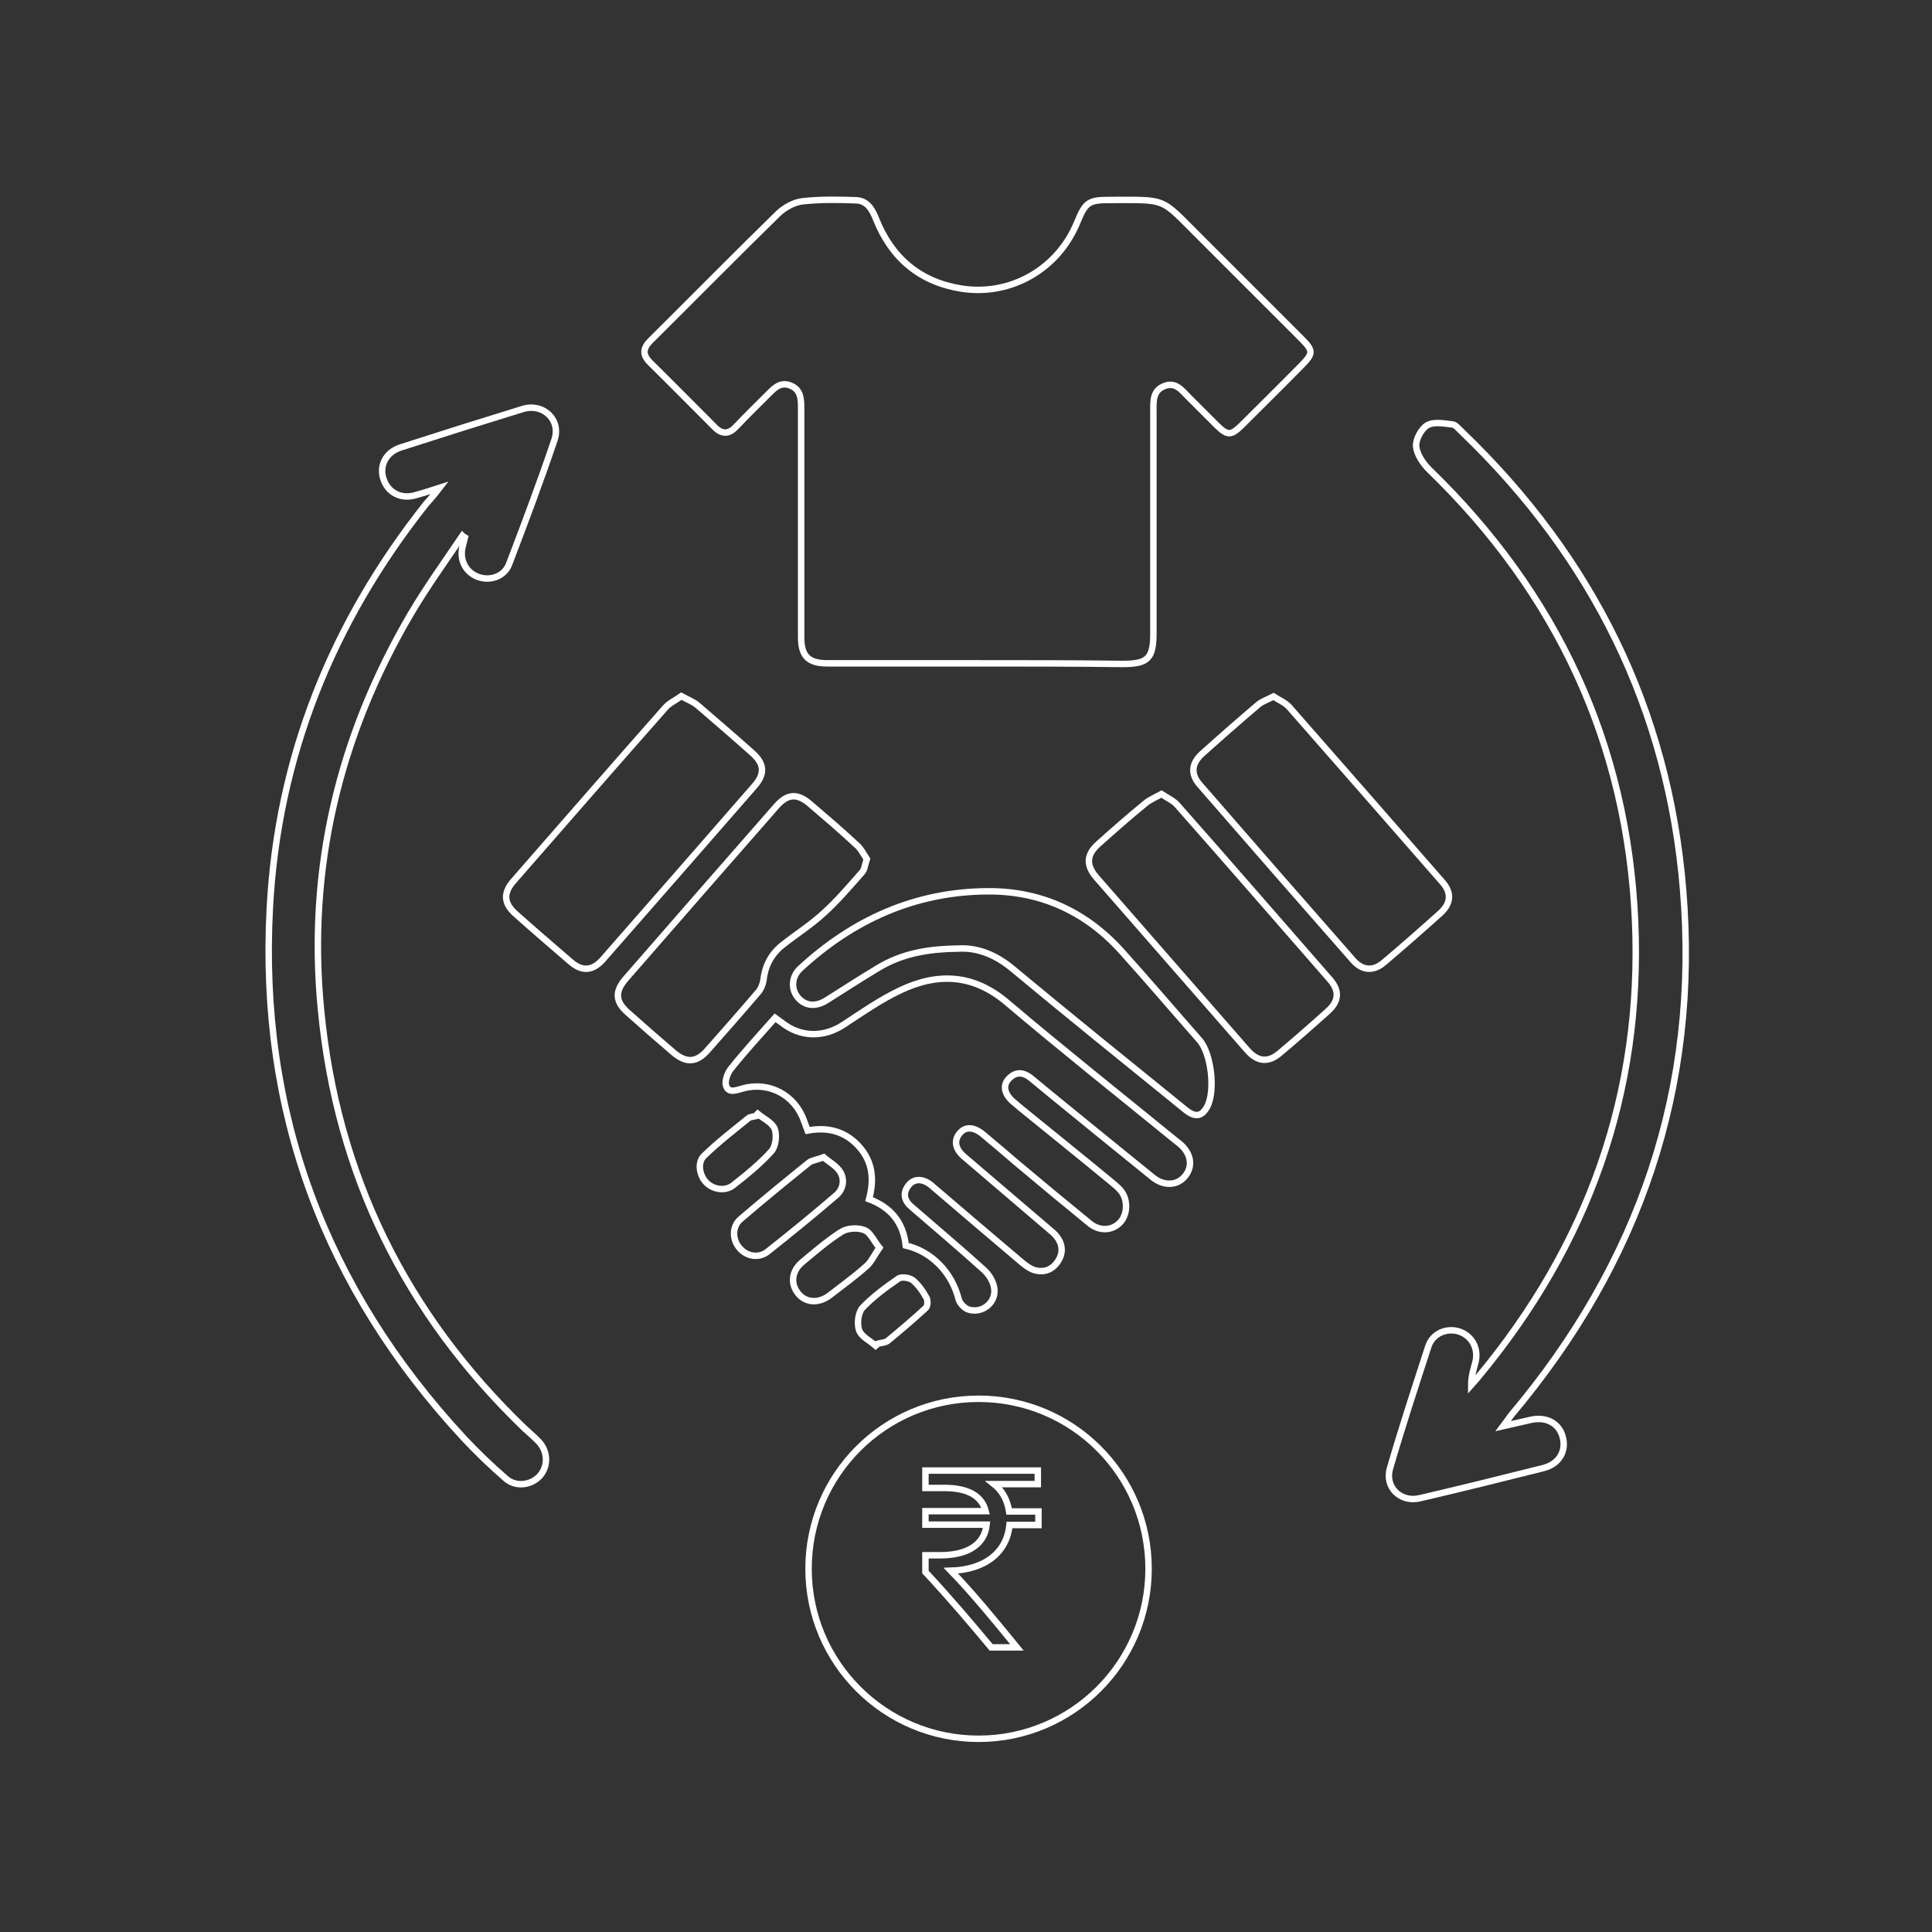 <?xml version="1.0" encoding="utf-8"?>
<!-- Generator: Adobe Illustrator 28.3.0, SVG Export Plug-In . SVG Version: 6.00 Build 0)  -->
<svg version="1.1" id="Layer_1" xmlns="http://www.w3.org/2000/svg" xmlns:xlink="http://www.w3.org/1999/xlink" x="0px" y="0px"
	 viewBox="0 0 60 60" style="enable-background:new 0 0 60 60;" xml:space="preserve">
<rect x="0" y="0" width="60" height="60" fill="#333333" stroke="none"/>
<style type="text/css">
	.st0{fill:none;stroke:#FFFFFF;stroke-width:0.2;stroke-miterlimit:10;}
	.st1{fill:#FFFFFF;}
</style>
<g>
	<path class="st0" d="M30.35,20.6c-1.55,0-3.11,0-4.66,0c-0.59,0-0.81-0.23-0.81-0.81c0-2.38,0-4.75,0-7.13
		c0-0.29-0.02-0.57-0.34-0.69c-0.31-0.12-0.5,0.09-0.69,0.28c-0.33,0.33-0.67,0.66-1,1.01c-0.22,0.23-0.43,0.23-0.65,0.01
		c-0.67-0.67-1.33-1.34-2.01-2.01c-0.24-0.24-0.23-0.44,0.01-0.68c1.33-1.32,2.64-2.65,3.97-3.95c0.2-0.19,0.49-0.35,0.76-0.38
		c0.55-0.06,1.11-0.05,1.67-0.03c0.34,0.02,0.49,0.29,0.61,0.59c0.48,1.2,1.35,1.94,2.63,2.15c1.55,0.25,3.03-0.61,3.62-2.07
		c0.25-0.61,0.36-0.68,0.99-0.68c1.84,0,1.56-0.09,2.82,1.16c1.05,1.05,2.09,2.09,3.14,3.14c0.38,0.38,0.38,0.46,0.02,0.83
		c-0.62,0.63-1.25,1.25-1.88,1.88c-0.32,0.31-0.43,0.31-0.75,0c-0.3-0.3-0.6-0.6-0.9-0.9c-0.2-0.2-0.39-0.47-0.74-0.33
		c-0.36,0.14-0.34,0.46-0.34,0.76c0,2.3,0,4.61,0,6.91c0,0.79-0.17,0.96-0.96,0.96C33.36,20.6,31.86,20.6,30.35,20.6z"/>
	<path class="st0" d="M46.68,44.29c0.35-0.08,0.62-0.14,0.88-0.2c0.49-0.1,0.88,0.13,0.98,0.57c0.1,0.43-0.14,0.81-0.6,0.93
		c-1.28,0.32-2.56,0.64-3.85,0.94c-0.6,0.14-1.1-0.35-0.92-0.94c0.37-1.27,0.78-2.52,1.19-3.78c0.13-0.4,0.57-0.58,0.95-0.46
		c0.4,0.13,0.62,0.53,0.51,0.96c-0.06,0.22-0.13,0.44-0.13,0.7c0.07-0.08,0.15-0.16,0.22-0.25c3.41-4.1,5.1-8.81,4.87-14.14
		c-0.24-5.52-2.43-10.2-6.4-14.04c-0.19-0.19-0.38-0.47-0.4-0.72c-0.02-0.21,0.16-0.54,0.34-0.65c0.2-0.12,0.52-0.06,0.78-0.03
		c0.11,0.01,0.21,0.15,0.31,0.24c4.05,3.89,6.4,8.62,6.86,14.21c0.51,6.17-1.36,11.6-5.34,16.32C46.86,44.05,46.8,44.13,46.68,44.29
		z"/>
	<path class="st0" d="M13.65,15.15c-0.31,0.1-0.53,0.17-0.75,0.23c-0.45,0.13-0.85-0.08-0.99-0.5c-0.14-0.41,0.07-0.83,0.52-0.98
		c1.27-0.41,2.54-0.81,3.81-1.2c0.63-0.19,1.19,0.34,0.98,0.96c-0.44,1.3-0.92,2.58-1.41,3.86c-0.15,0.39-0.6,0.54-0.98,0.39
		c-0.38-0.15-0.57-0.54-0.46-0.95c0.02-0.09,0.05-0.18,0.07-0.27c-0.03-0.02-0.06-0.03-0.08-0.05c-0.54,0.8-1.11,1.59-1.6,2.42
		c-2.23,3.8-3.22,7.91-2.79,12.31c0.49,5.1,2.62,9.43,6.32,12.99c0.15,0.14,0.31,0.27,0.45,0.42c0.28,0.31,0.29,0.76,0.02,1.06
		c-0.27,0.29-0.74,0.35-1.05,0.08c-0.46-0.4-0.9-0.82-1.31-1.26c-4.31-4.65-6.36-10.14-6.02-16.47c0.25-4.69,1.94-8.87,4.86-12.55
		C13.36,15.51,13.48,15.37,13.65,15.15z"/>
	<path class="st0" d="M28.13,38.68c-0.08-0.72-0.46-1.18-1.14-1.44c0.16-0.59,0.12-1.15-0.31-1.63c-0.42-0.47-0.96-0.62-1.6-0.5
		c-0.04-0.1-0.07-0.2-0.11-0.3c-0.28-0.8-1.08-1.23-1.89-1.01c-0.2,0.05-0.45,0.17-0.53-0.08c-0.05-0.14,0.04-0.39,0.15-0.53
		c0.43-0.54,0.9-1.05,1.37-1.58c0.08,0.06,0.14,0.1,0.21,0.15c0.58,0.46,1.3,0.47,1.92,0.06c0.58-0.38,1.15-0.78,1.77-1.07
		c1.16-0.55,2.27-0.5,3.31,0.39c1.7,1.44,3.45,2.83,5.18,4.24c0.07,0.05,0.13,0.11,0.2,0.16c0.34,0.3,0.39,0.69,0.14,0.99
		c-0.24,0.29-0.64,0.31-0.98,0.05c-0.55-0.44-1.09-0.89-1.64-1.33c-0.71-0.58-1.43-1.16-2.14-1.75c-0.24-0.2-0.48-0.24-0.71,0
		c-0.2,0.21-0.14,0.48,0.14,0.72c0.08,0.07,0.17,0.14,0.25,0.21c0.91,0.74,1.83,1.48,2.74,2.23c0.12,0.1,0.25,0.2,0.35,0.32
		c0.23,0.28,0.21,0.76-0.04,1c-0.24,0.24-0.62,0.26-0.92,0.02c-0.76-0.62-1.52-1.25-2.27-1.88c-0.35-0.3-0.7-0.6-1.05-0.89
		c-0.29-0.24-0.55-0.25-0.73-0.03c-0.18,0.22-0.14,0.48,0.14,0.72c0.91,0.78,1.83,1.56,2.74,2.34c0.3,0.26,0.37,0.58,0.2,0.87
		c-0.17,0.29-0.43,0.4-0.74,0.32c-0.14-0.04-0.28-0.14-0.4-0.24c-0.9-0.76-1.79-1.52-2.69-2.29c-0.05-0.04-0.09-0.08-0.14-0.12
		c-0.26-0.21-0.54-0.2-0.7,0.02c-0.19,0.25-0.12,0.48,0.11,0.67c0.75,0.65,1.51,1.29,2.25,1.96c0.15,0.14,0.29,0.37,0.31,0.58
		c0.05,0.43-0.38,0.77-0.8,0.64c-0.13-0.04-0.28-0.2-0.31-0.33C29.56,39.52,28.94,38.87,28.13,38.68z"/>
	<path class="st0" d="M21.16,21.62c0.2,0.11,0.37,0.17,0.51,0.29c0.57,0.49,1.14,0.98,1.7,1.48c0.37,0.33,0.39,0.64,0.07,1.01
		c-1.57,1.8-3.14,3.6-4.72,5.4c-0.32,0.36-0.65,0.38-1.01,0.06c-0.57-0.49-1.14-0.98-1.7-1.48c-0.36-0.32-0.39-0.64-0.07-1.01
		c1.57-1.8,3.14-3.6,4.72-5.39C20.79,21.83,20.98,21.75,21.16,21.62z"/>
	<path class="st0" d="M39.55,21.63c0.17,0.11,0.36,0.19,0.48,0.32c1.59,1.81,3.18,3.63,4.77,5.45c0.29,0.33,0.26,0.66-0.07,0.96
		c-0.58,0.52-1.16,1.03-1.75,1.53c-0.33,0.28-0.67,0.26-0.96-0.07c-1.59-1.81-3.18-3.63-4.76-5.45c-0.29-0.33-0.26-0.66,0.07-0.96
		c0.58-0.52,1.16-1.03,1.75-1.53C39.2,21.78,39.36,21.73,39.55,21.63z"/>
	<path class="st0" d="M29.75,29.46c-0.95,0.01-1.74,0.16-2.46,0.59c-0.55,0.33-1.09,0.68-1.63,1.02c-0.34,0.21-0.66,0.17-0.88-0.09
		c-0.22-0.26-0.2-0.64,0.06-0.89c1.65-1.53,3.59-2.4,5.84-2.41c1.64-0.01,3.04,0.63,4.15,1.86c0.82,0.91,1.61,1.84,2.42,2.76
		c0.37,0.42,0.5,1.58,0.24,2.07c-0.17,0.31-0.37,0.34-0.67,0.1c-1.8-1.46-3.6-2.91-5.38-4.39C30.9,29.63,30.32,29.42,29.75,29.46z"
		/>
	<path class="st0" d="M36.07,24.66c0.18,0.12,0.37,0.2,0.5,0.35c1.59,1.8,3.16,3.61,4.74,5.42c0.3,0.35,0.27,0.67-0.08,0.98
		c-0.49,0.44-0.98,0.87-1.48,1.29c-0.36,0.31-0.69,0.28-1.01-0.08c-1.56-1.79-3.13-3.58-4.69-5.37c-0.33-0.38-0.31-0.71,0.06-1.04
		c0.48-0.43,0.96-0.85,1.46-1.26C35.7,24.84,35.87,24.77,36.07,24.66z"/>
	<path class="st0" d="M26.92,26.68c-0.06,0.18-0.07,0.32-0.14,0.4c-0.38,0.43-0.76,0.88-1.19,1.27c-0.4,0.37-0.86,0.66-1.29,1
		c-0.35,0.28-0.54,0.64-0.59,1.09c-0.02,0.13-0.08,0.28-0.17,0.38c-0.52,0.61-1.05,1.21-1.58,1.81c-0.33,0.37-0.65,0.39-1.04,0.06
		c-0.48-0.41-0.95-0.82-1.42-1.24c-0.39-0.34-0.41-0.65-0.08-1.04c1.56-1.79,3.12-3.58,4.69-5.37c0.35-0.4,0.66-0.41,1.06-0.06
		c0.48,0.41,0.96,0.82,1.42,1.25C26.73,26.34,26.82,26.53,26.92,26.68z"/>
	<path class="st0" d="M25.58,35.94c0.16,0.14,0.39,0.26,0.51,0.45c0.15,0.24,0.1,0.54-0.12,0.73c-0.7,0.6-1.41,1.18-2.13,1.75
		c-0.28,0.22-0.66,0.15-0.88-0.12c-0.22-0.26-0.23-0.66,0.04-0.89c0.7-0.6,1.41-1.18,2.13-1.76C25.21,36.04,25.36,36.02,25.58,35.94
		z"/>
	<path class="st0" d="M27.31,38.75c-0.16,0.23-0.25,0.44-0.4,0.57c-0.37,0.33-0.77,0.62-1.16,0.92c-0.34,0.25-0.74,0.22-0.97-0.08
		c-0.24-0.3-0.19-0.69,0.13-0.96c0.4-0.33,0.8-0.68,1.23-0.95c0.18-0.11,0.5-0.13,0.7-0.05C27.03,38.27,27.14,38.54,27.31,38.75z"/>
	<path class="st0" d="M23.53,34.59c0.18,0.15,0.45,0.27,0.53,0.47c0.07,0.2,0.03,0.54-0.1,0.69c-0.35,0.39-0.77,0.73-1.19,1.06
		c-0.24,0.19-0.61,0.14-0.83-0.08c-0.22-0.22-0.29-0.62-0.08-0.83c0.43-0.42,0.91-0.79,1.38-1.17c0.06-0.05,0.16-0.05,0.24-0.07
		C23.49,34.63,23.51,34.61,23.53,34.59z"/>
	<path class="st0" d="M27.19,41.79c-0.18-0.16-0.44-0.28-0.51-0.48c-0.07-0.2-0.03-0.54,0.1-0.69c0.33-0.35,0.73-0.64,1.12-0.91
		c0.1-0.07,0.35-0.03,0.45,0.05c0.17,0.14,0.31,0.34,0.42,0.54c0.05,0.08,0.04,0.27-0.02,0.32c-0.38,0.35-0.78,0.69-1.18,1.02
		c-0.08,0.06-0.2,0.06-0.31,0.09C27.24,41.75,27.21,41.77,27.19,41.79z"/>
	<path class="st0" d="M30.39,43.44c-2.92,0-5.28,2.36-5.28,5.28S27.48,54,30.39,54s5.28-2.36,5.28-5.28S33.31,43.44,30.39,43.44z
		 M32.25,47.36h-0.9c-0.08,0.85-0.76,1.39-1.82,1.42c0.65,0.67,1.35,1.52,2.05,2.38h-0.8c-0.65-0.78-1.26-1.5-2.04-2.34v-0.52h0.46
		c0.9,0,1.38-0.37,1.44-0.95h-1.9v-0.42h1.87c-0.12-0.48-0.56-0.72-1.28-0.72h-0.59v-0.54h3.49v0.42h-1.36
		c0.24,0.19,0.41,0.47,0.47,0.85h0.91V47.36z"/>
</g>
</svg>
